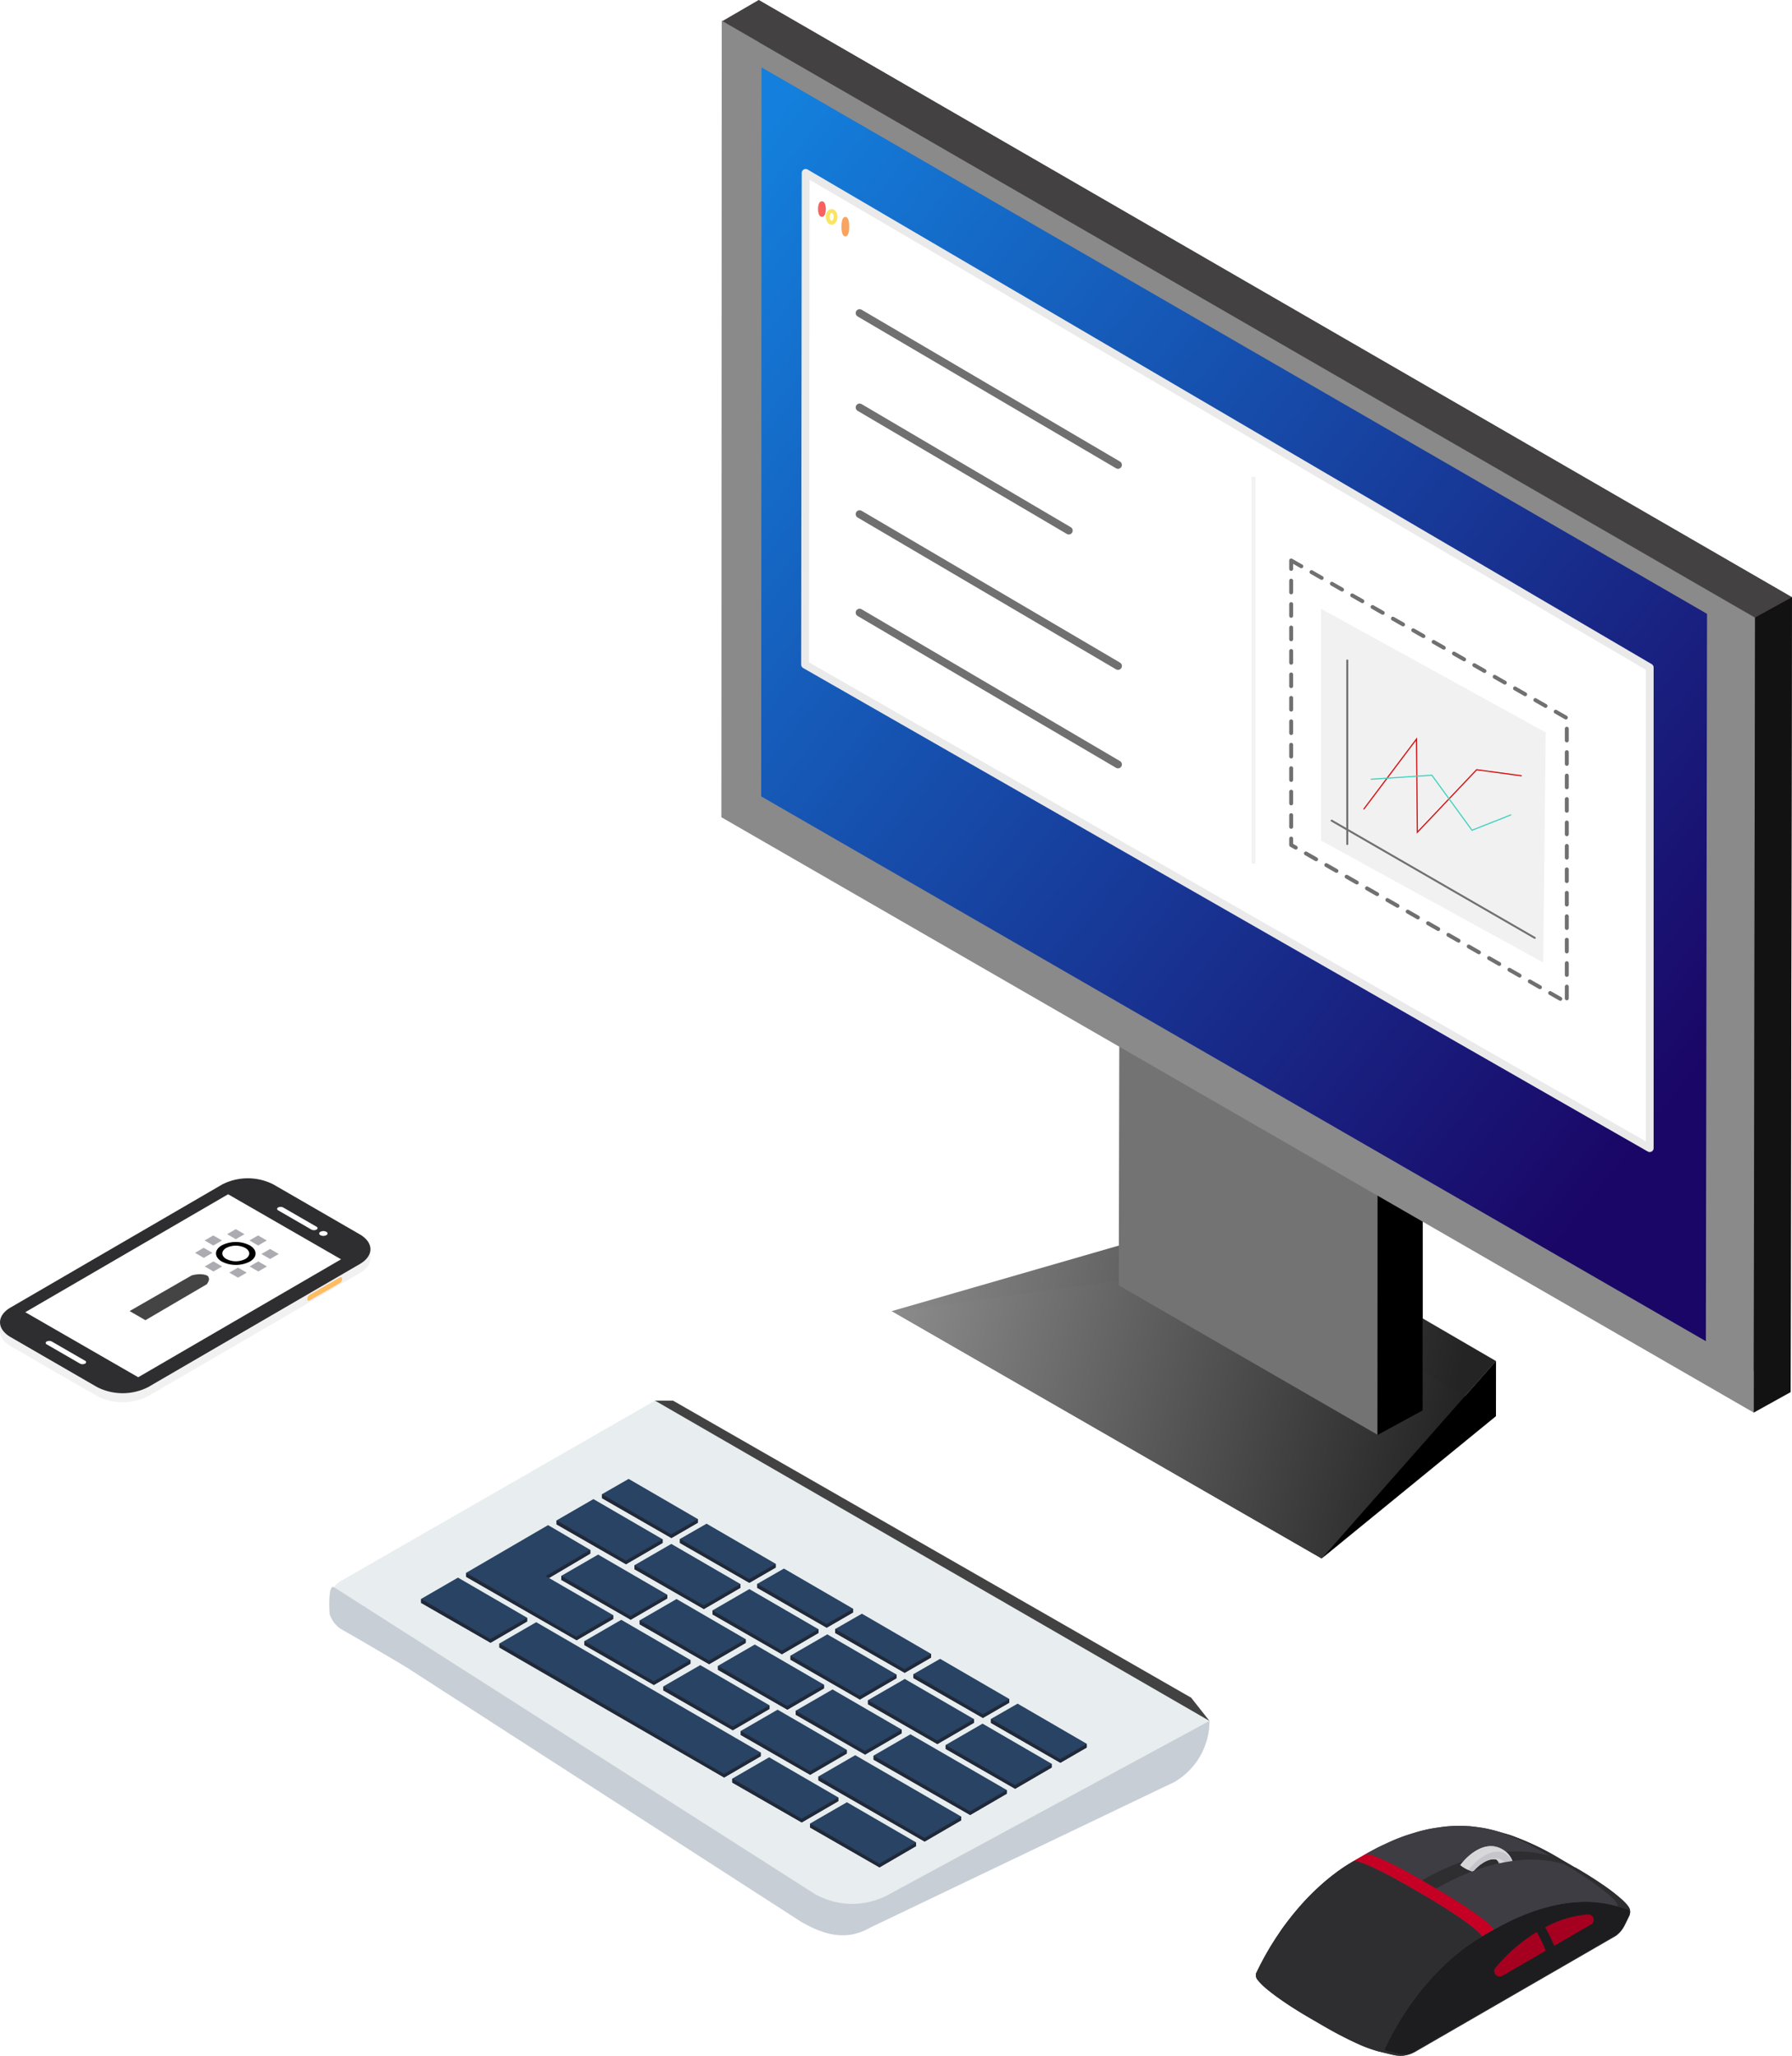 <svg xmlns="http://www.w3.org/2000/svg" xmlns:xlink="http://www.w3.org/1999/xlink" width="458.771" height="526.053" viewBox="0 0 458.771 526.053"><defs><linearGradient id="a" x1="0.939" y1="0.5" x2="-0.806" y2="0.29" gradientUnits="objectBoundingBox"><stop offset="0" stop-color="#242424"/><stop offset="0.117" stop-color="#3a3a3a"/><stop offset="1" stop-color="#dfdfdf"/></linearGradient><linearGradient id="c" x1="0.034" y1="0.016" x2="0.864" y2="0.91" gradientUnits="objectBoundingBox"><stop offset="0" stop-color="#147fdc"/><stop offset="1" stop-color="#1a0666"/></linearGradient><filter id="d" x="209.704" y="69.75" width="86.891" height="59.589" filterUnits="userSpaceOnUse"><feOffset dy="4" input="SourceAlpha"/><feGaussianBlur stdDeviation="3" result="e"/><feFlood flood-opacity="0.49"/><feComposite operator="in" in2="e"/><feComposite in="SourceGraphic"/></filter><filter id="f" x="209.703" y="93.901" width="74.29" height="52.239" filterUnits="userSpaceOnUse"><feOffset dy="4" input="SourceAlpha"/><feGaussianBlur stdDeviation="3" result="g"/><feFlood flood-opacity="0.49"/><feComposite operator="in" in2="g"/><feComposite in="SourceGraphic"/></filter><filter id="h" x="209.704" y="121.203" width="86.891" height="59.589" filterUnits="userSpaceOnUse"><feOffset dy="4" input="SourceAlpha"/><feGaussianBlur stdDeviation="3" result="i"/><feFlood flood-opacity="0.49"/><feComposite operator="in" in2="i"/><feComposite in="SourceGraphic"/></filter><filter id="j" x="209.704" y="146.404" width="86.891" height="59.589" filterUnits="userSpaceOnUse"><feOffset dy="4" input="SourceAlpha"/><feGaussianBlur stdDeviation="3" result="k"/><feFlood flood-opacity="0.49"/><feComposite operator="in" in2="k"/><feComposite in="SourceGraphic"/></filter><filter id="l" x="311.418" y="112.996" width="19" height="117" filterUnits="userSpaceOnUse"><feOffset dx="4" dy="2" input="SourceAlpha"/><feGaussianBlur stdDeviation="3" result="m"/><feFlood flood-opacity="0.349"/><feComposite operator="in" in2="m"/><feComposite in="SourceGraphic"/></filter></defs><g transform="translate(-1183.582 -285.504)"><g transform="translate(102 15)"><g transform="translate(1309.854 516.815)"><path d="M3488.309-2627.242l88.743-25.615,65.967,38.381-44.621,50.535Z" transform="translate(-3488.309 2716.452)" fill="url(#a)"/><path d="M3488.645-2640.823l88.39-12.034L3643-2614.475l-44.677,36.829Z" transform="translate(-3488.292 2730.103)" fill="url(#a)"/><g transform="translate(58.147)"><path d="M3362.846-2628.413l66.1,38.1-.019,76.434-66.247-38.23Z" transform="translate(-3351.134 2628.421)" fill="#444"/><path d="M3362.846-2628.413l66.1,38.1-.019,76.434-66.247-38.23Z" transform="translate(-3362.684 2634.721)" fill="#737373"/><path d="M3351.835-2622.115l11.583-6.305,66.007,38.2-11.5,6.2Z" transform="translate(-3351.677 2628.421)"/><path d="M3414.793-2585.83l11.519-6.312.016,76.51-11.563,6.287Z" transform="translate(-3348.527 2630.237)"/></g><path d="M3637.786-2616.338l-.016,14.137-44.588,36.4Z" transform="translate(-3483.06 2718.28)"/></g><g transform="translate(1266.267 270.504)"><path d="M3530.889-2967.979l264.531,152.815-.324,203.4-264.3-152.353Z" transform="translate(-3521.349 2967.992)" fill="#646464"/><path d="M3530.889-2967.979l264.531,152.815-.324,203.4-264.3-152.353Z" transform="translate(-3530.799 2973.242)" fill="#8a8a8a"/><path d="M3518.338-2984.991l-9.313,5.406L3773.4-2826.991l9.458-5.175Z" transform="translate(-3508.788 2984.991)" fill="#434141"/><path d="M3782.823-2822.275l9.467-5.194-.358,203.438-9.46,5.247Z" transform="translate(-3518.204 2980.274)" fill="#131212"/><path d="M3530.881-2967.979l242.063,139.837-.3,186.125L3530.8-2781.43Z" transform="translate(-3520.612 2985.219)" fill="url(#c)"/></g><path d="M3551.345-2930.858l216.091,126.569V-2681.3L3551.2-2805.029Z" transform="translate(-2263.511 3245.604)" fill="#fff" stroke="#ebeaea" stroke-linecap="round" stroke-linejoin="round" stroke-width="2"/><g transform="matrix(1, 0, 0, 1, 1081.58, 270.5)" filter="url(#d)"><line x2="66.153" y2="38.852" transform="translate(220.07 76.12)" fill="none" stroke="#707070" stroke-linecap="round" stroke-width="2"/></g><g transform="matrix(1, 0, 0, 1, 1081.58, 270.5)" filter="url(#f)"><line x2="53.553" y2="31.502" transform="translate(220.07 100.27)" fill="none" stroke="#707070" stroke-linecap="round" stroke-width="2"/></g><g transform="matrix(1, 0, 0, 1, 1081.58, 270.5)" filter="url(#h)"><line x2="66.153" y2="38.852" transform="translate(220.07 127.57)" fill="none" stroke="#707070" stroke-linecap="round" stroke-width="2"/></g><g transform="matrix(1, 0, 0, 1, 1081.58, 270.5)" filter="url(#j)"><line x2="66.153" y2="38.852" transform="translate(220.07 152.77)" fill="none" stroke="#707070" stroke-linecap="round" stroke-width="2"/></g><g transform="translate(1291 322)" fill="none" stroke="#f96161" stroke-width="1"><ellipse cx="1" cy="2" rx="1" ry="2" stroke="none"/><ellipse cx="1" cy="2" rx="0.5" ry="1.5" fill="none"/></g><g transform="translate(1293 324)" fill="none" stroke="#f9e561" stroke-width="1"><ellipse cx="1.5" cy="2" rx="1.5" ry="2" stroke="none"/><ellipse cx="1.5" cy="2" rx="1" ry="1.5" fill="none"/></g><g transform="translate(1297 326)" fill="none" stroke="#f9a361" stroke-width="1"><ellipse cx="1" cy="2.5" rx="1" ry="2.5" stroke="none"/><ellipse cx="1" cy="2.5" rx="0.5" ry="2" fill="none"/></g><g transform="matrix(1, 0, 0, 1, 1081.58, 270.5)" filter="url(#l)"><line y2="99" transform="translate(316.92 120)" fill="none" stroke="#707070" stroke-width="1" opacity="0.09"/></g><path d="M3677.785-2829.723v59.321l56.867,31.2.663-58.855Z" transform="translate(-2258 3256)" fill="#f1f1f1"/><line y2="47" transform="translate(1426.5 439.5)" fill="none" stroke="#707070" stroke-linecap="round" stroke-width="0.5"/><line x2="52" y2="30" transform="translate(1422.5 480.5)" fill="none" stroke="#707070" stroke-linecap="round" stroke-width="0.5"/><path d="M0,20.756,8.367,0l6.385,22.974L25.269,3.588,36.7,2.118" transform="matrix(0.966, 0.259, -0.259, 0.966, 1436.14, 457.463)" fill="none" stroke="#d30f0f" stroke-linecap="round" stroke-width="0.3"/><path d="M0,5.013,14.722,0,28.292,10.944l8.563-6.352" transform="matrix(0.966, 0.259, -0.259, 0.966, 1433.933, 465.064)" fill="none" stroke="#41d2be" stroke-linecap="round" stroke-width="0.3"/><path d="M3670.135-2839.073l70.566,40.324v72.807l-70.566-40.324Z" transform="translate(-2258 3253)" fill="none" stroke="#707070" stroke-linecap="round" stroke-linejoin="round" stroke-width="1" stroke-dasharray="3 3"/></g><g transform="translate(1183.582 485.702)"><path d="M94.83,119.6c.058-1.42-.85-2.853-2.727-3.937L69.987,102.9a14.427,14.427,0,0,0-13.093,0l-54.2,31.5C.9,135.436.005,136.8.007,138.171c0,0,0-.009,0-.013L0,140.468c0,1.381.907,2.764,2.732,3.818l22.116,12.769a14.429,14.429,0,0,0,13.093,0l54.2-31.5c1.79-1.04,2.687-2.4,2.69-3.766l.007-2.31C94.835,119.522,94.832,119.561,94.83,119.6Z" transform="translate(0 -0.001)" fill="#fff"/><g transform="translate(0 101.324)"><path d="M500.136,199.351l-.007,2.31c0,1.364-.9,2.725-2.69,3.766l.007-2.31C499.236,202.076,500.132,200.715,500.136,199.351Z" transform="translate(-405.301 -181.194)" fill="#f1f1f1"/><g transform="translate(0 21.923)"><path d="M0,302.49l.007-2.31c0,1.381.907,2.764,2.732,3.818l-.007,2.31C.907,305.254,0,303.871,0,302.49Z" transform="translate(0 -285.27)" fill="#f1f1f1"/><path d="M259.043,219.683l-.007,2.31-54.2,31.5.006-2.31Z" transform="translate(-166.898 -219.683)" fill="#f1f1f1"/></g><path d="M36.875,333.559l-.007,2.31L14.752,323.1l.007-2.31Z" transform="translate(-12.02 -280.139)" fill="#f1f1f1"/><path d="M147.253,389.723l-.007,2.31a14.429,14.429,0,0,1-13.093,0l.007-2.31A14.429,14.429,0,0,0,147.253,389.723Z" transform="translate(-109.305 -336.304)" fill="#f1f1f1"/><path d="M92.132,115.664c3.626,2.094,3.645,5.49.041,7.584l-54.2,31.5a14.429,14.429,0,0,1-13.093,0L2.768,141.975c-3.627-2.094-3.645-5.49-.041-7.584l54.2-31.5a14.427,14.427,0,0,1,13.093,0Z" transform="translate(-0.029 -101.324)" fill="#2e2e30"/></g><path d="M115.776,140.017,86.862,123.373,34.934,153.551l28.914,16.644Z" transform="translate(-28.463 -17.965)" fill="#fff"/><g transform="translate(49.928 114.334)"><path d="M155.4,274.645c-1.35-.78-1.358-2.043-.016-2.823a5.371,5.371,0,0,1,4.874,0c1.35.78,1.357,2.043.016,2.823a5.371,5.371,0,0,1-4.874,0m6-3.486a7.892,7.892,0,0,0-7.163,0c-1.972,1.146-1.962,3,.023,4.149a7.893,7.893,0,0,0,7.163,0c1.972-1.146,1.961-3-.023-4.149" transform="translate(-147.393 -267.01)"/><path d="M203.418,262.53l-2.232-1.288-2.217,1.288,2.232,1.288,2.217-1.288" transform="translate(-185.043 -259.631)" fill="#acabb1"/><path d="M219.964,281.183l-2.232-1.288-2.217,1.288,2.232,1.288,2.217-1.288" transform="translate(-198.524 -274.829)" fill="#acabb1"/><path d="M172.588,253.83l-2.232-1.288-2.217,1.288,2.232,1.288,2.217-1.288" transform="translate(-159.923 -252.542)" fill="#acabb1"/><path d="M175.61,306.958l-2.232-1.288-2.217,1.289,2.231,1.288,2.217-1.289" transform="translate(-162.386 -295.829)" fill="#acabb1"/><path d="M128.233,279.606,126,278.318l-2.217,1.288,2.232,1.288,2.217-1.288" transform="translate(-123.784 -273.544)" fill="#acabb1"/><path d="M141.675,298.411l-2.232-1.288-2.217,1.288,2.232,1.288,2.217-1.288" transform="translate(-134.736 -288.865)" fill="#acabb1"/><path d="M203.62,298.41l-2.232-1.288-2.217,1.289L201.4,299.7l2.217-1.289" transform="translate(-185.207 -288.865)" fill="#acabb1"/><path d="M141.473,262.53l-2.232-1.288-2.217,1.288,2.232,1.288,2.217-1.288" transform="translate(-134.572 -259.631)" fill="#acabb1"/></g><g transform="translate(11.703 108.632)"><path d="M393.1,145.852l-8.522-4.92a1.413,1.413,0,0,0-1.282,0,.393.393,0,0,0,0,.743l8.522,4.92a1.413,1.413,0,0,0,1.283,0,.393.393,0,0,0,0-.743" transform="translate(-323.785 -140.778)" fill="#fff"/><path d="M73.248,331.01l-8.522-4.92a1.413,1.413,0,0,0-1.283,0,.393.393,0,0,0,0,.743l8.522,4.92a1.413,1.413,0,0,0,1.283,0,.393.393,0,0,0,0-.743" transform="translate(-63.18 -291.64)" fill="#fff"/></g><path d="M433.037,238.075l-7.676,4.412a1.364,1.364,0,0,0-.619,1.072c0,.394.28.552.623.354l7.676-4.412a1.363,1.363,0,0,0,.619-1.071c0-.394-.28-.553-.623-.355" transform="translate(-346.069 -111.351)" fill="#ffbc61"/><path d="M443.014,174.4a1.655,1.655,0,0,0-1.5,0,.46.46,0,0,0,0,.87,1.655,1.655,0,0,0,1.5,0,.46.46,0,0,0,0-.87" transform="translate(-359.481 -59.39)" fill="#fff"/><path d="M-37.505,50.529l15.9-9.13a8.921,8.921,0,0,1,2.139-.307c2.313.125,2.163.7,2.3,1.275a2.7,2.7,0,0,1-.586,1.3l-15.7,9.195Z" transform="translate(70.684 84.771)" fill="#444"/></g><g transform="translate(1505.076 653.865)"><g transform="translate(-0.001 98.86)"><path d="M.4,138.205a16.034,16.034,0,0,0,2.4,2.4c.4.332,1.152.951,2.314,1.806,1.092.8,2.055,1.454,2.828,1.977.9.607,3.1,2.031,5.659,3.518l3.661,2.128a1.057,1.057,0,0,1-.136-.094,1.092,1.092,0,0,0,.136.094c1.037.595,2.458,1.409,3.815,2.121,1.119.588,2.388,1.254,4.36,2.169a36.294,36.294,0,0,0,5.781,2.2l-.014,0,3.591.873.052.012-.048-.01c.068.016.129.028.193.043s.144.033.21.046l.05.008h0c.045.009.087.015.13.022-.043-.007-.084-.013-.129-.022.177.036.355.072.507.1.172.03.4.061.577.075a7.243,7.243,0,0,0,1.627-.019,8.008,8.008,0,0,0,2.994-1.06l5.089-2.938,5.089-2.938,5.089-2.938,5.089-2.938,5.089-2.938,5.089-2.938,5.089-2.938,5.089-2.938,5.089-2.938,5.089-2.938h0a5.484,5.484,0,0,0,.772-.546,6.646,6.646,0,0,0,.7-.689,7.622,7.622,0,0,0,.733-.982c.031-.055.076-.124.109-.178.055-.089.1-.176.2-.365.03-.056.067-.131.1-.187,0,0-.008.005-.019,0,.011,0,.017,0,.019,0l1.13-2.3h0a2.52,2.52,0,0,0,.254-1.028,2.141,2.141,0,0,0-.229-1.052,5.081,5.081,0,0,0-.632-.9c-.245-.275-.586-.628-.848-.887-.183-.181-.44-.408-.631-.58a47.686,47.686,0,0,0-4.833-3.687c-2.787-1.911-5-3.216-6.621-4.169a1.379,1.379,0,0,0-.308-.132l-3.661-2.127h0a69.355,69.355,0,0,0-13.056-6.207l-.14-.041a1.136,1.136,0,0,0-.14-.041,2.288,2.288,0,0,1-.28-.082l-.14-.041-.28-.082-.14-.041-.28-.082-.28-.082-.14-.041-.28-.082-.28-.082-.14-.041-.273-.08h0l-.005,0h0c-.433-.119-1.005-.291-1.441-.4-.752-.18-1.756-.424-2.519-.55-.9-.149-2.11-.314-3.018-.411-.589-.063-1.38-.094-1.972-.122-.938-.044-2.71,0-3.325.048-.505.041-1.182.077-1.685.141-.975.123-2.27.316-3.239.48-.51.086-1.183.238-1.687.355s-1.181.277-1.68.422c-1.008.293-2.344.709-3.341,1.038-.517.171-1.195.431-1.7.628s-1.2.47-1.706.7c-1.031.459-2.4,1.093-3.413,1.585-.014.007-1.5.737-3.448,1.861h0l-3.087,1.782h0c-.441.266-1.034.613-1.469.888s-1.035.658-1.463.963-1.021.7-1.443,1.028-1.007.761-1.43,1.1-.992.805-1.409,1.159a63.078,63.078,0,0,0-6.714,6.68c-.357.413-1.306,1.508-2.491,3.04-.733.946-1.7,2.216-2.356,3.22-.329.507-.792,1.166-1.122,1.673s-.758,1.2-1.082,1.711-.737,1.218-1.041,1.747c-.843,1.468-1.121,2-1.947,3.593-.284.546-.636,1.287-.9,1.841a1.079,1.079,0,0,0-.056.155A1.889,1.889,0,0,0,.4,138.205Z" transform="translate(0.001 -98.864)" fill="#3e3d43"/><path d="M184.046,100.358c-.433-.119-1.007-.292-1.445-.4-.752-.18-1.756-.424-2.519-.55-.9-.149-2.11-.314-3.018-.411-.589-.063-1.38-.094-1.972-.122-.938-.044-2.71,0-3.325.048-.505.041-1.181.077-1.685.141-.975.123-2.27.316-3.239.48-.51.086-1.183.238-1.687.355s-1.181.277-1.68.423c-1.008.293-2.344.709-3.341,1.038-.517.171-1.195.431-1.7.628s-1.2.47-1.706.7c-1.031.459-2.4,1.093-3.413,1.585-.014.007-1.5.737-3.448,1.861.868-.5,7.044,2.309,14.535,6.662,11.791-6.808,23.275-9,32.693-6.23A69.367,69.367,0,0,0,184.046,100.358Z" transform="translate(-121.812 -98.86)" fill="#3e3d43"/></g><path d="M136.465,137.447c.868-.5,7.044,2.309,14.535,6.662l3.661,2.127c8.088,4.7,14.648,9.421,14.652,10.544l-3.087,1.782c0-1.122-6.564-5.844-14.652-10.544l-3.661-2.128c-7.492-4.354-13.668-7.163-14.535-6.662Z" transform="translate(-108.412 -31.316)" fill="#c60024"/><path d="M201.209,211.7c-9.726,5.615-18.874,16.156-24.7,28.46-.157.33-.11.653.1.7l3.591.873a5.883,5.883,0,0,0,4.248-.887l50.892-29.383a6.59,6.59,0,0,0,2.444-2.773l1.13-2.3c.381-.77.289-1.534-.2-1.676l-2.8-.821c-9.11-2.676-20.218-.559-31.623,6.026Z" transform="translate(-143.394 -84.454)" fill="#1d1d1f"/><path d="M.4,144.7a16.033,16.033,0,0,0,2.4,2.4c.4.332,1.152.951,2.314,1.806,1.092.8,2.055,1.454,2.828,1.977.9.607,3.1,2.031,5.659,3.518l3.661,2.128a1.058,1.058,0,0,1-.136-.094,1.092,1.092,0,0,0,.136.094c1.037.595,2.458,1.409,3.815,2.121,1.119.588,2.388,1.254,4.36,2.169a36.294,36.294,0,0,0,5.781,2.2l-.014,0,3.591.873.052.012-.048-.01c.068.016.129.028.193.043s.144.033.21.046l.05.008h0c.045.009.087.015.13.022-.043-.007-.084-.013-.129-.022.177.036.355.071.507.1.172.03.4.061.577.075a7.242,7.242,0,0,0,1.627-.019,8.008,8.008,0,0,0,2.994-1.06l5.089-2.938,5.089-2.938,5.089-2.938,5.089-2.938,5.089-2.938,5.089-2.938,5.089-2.938,5.089-2.938,5.089-2.938,5.089-2.938h0a5.485,5.485,0,0,0,.772-.546,6.645,6.645,0,0,0,.7-.689,7.621,7.621,0,0,0,.733-.982c.031-.055.076-.124.109-.178.055-.089.1-.176.2-.365.03-.056.067-.131.1-.187,0,0-.008.005-.019,0,.011,0,.017,0,.019,0l1.13-2.3h0a2.52,2.52,0,0,0,.254-1.028,2.141,2.141,0,0,0-.229-1.052,5.08,5.08,0,0,0-.632-.9c-.245-.275-.586-.628-.848-.887-.183-.181-.44-.408-.631-.58a47.684,47.684,0,0,0-4.833-3.687c-2.787-1.911-5-3.216-6.621-4.169a1.379,1.379,0,0,0-.308-.132l-3.661-2.127h0a69.355,69.355,0,0,0-13.056-6.207l-.14-.041a1.137,1.137,0,0,0-.14-.041,2.288,2.288,0,0,1-.28-.082l-.14-.041-.28-.082-.14-.041-.28-.082-.28-.082-.14-.041-.28-.082-.28-.082-.14-.041-.28-.082a69.328,69.328,0,0,1,13.055,6.207c-9.418-2.767-20.9-.578-32.693,6.23l3.661,2.128c11.791-6.808,23.275-9,32.693-6.23h0c8.088,4.7,14.169,9.513,13.581,10.748l2.8.821c.49.141.582.905.2,1.676l-1.13,2.3h0a6.589,6.589,0,0,1-2.444,2.773L41.059,162.892a5.883,5.883,0,0,1-4.248.887.376.376,0,0,1-.088.12.372.372,0,0,0,.088-.12l-3.591-.873c-.212-.049-.26-.371-.1-.7,5.825-12.3,14.972-22.845,24.7-28.46,0-1.122-6.564-5.844-14.652-10.544L39.5,121.074c-7.492-4.354-13.668-7.163-14.535-6.662-.441.266-1.034.613-1.469.888s-1.035.658-1.463.963-1.021.7-1.443,1.028-1.007.761-1.43,1.1-.992.805-1.409,1.159a63.079,63.079,0,0,0-6.714,6.68c-.357.413-1.306,1.508-2.491,3.04-.733.946-1.7,2.216-2.356,3.22-.329.507-.792,1.166-1.122,1.673s-.758,1.2-1.082,1.711-.737,1.218-1.041,1.747c-.843,1.468-1.121,2-1.947,3.593-.284.546-.636,1.287-.9,1.841a1.078,1.078,0,0,0-.056.155A1.883,1.883,0,0,0,.4,144.7Z" transform="translate(-0.002 -6.497)" fill="#2e2e30"/><g transform="translate(52.366 104.052)"><path d="M279.743,131.444q.29.237.626.461.111.074.226.146c.081.051.161.1.246.151a10.6,10.6,0,0,0,1.031.522h0q.509.225,1.052.409h0q.19-.228.389-.446h0q-.2.218-.389.446l.06.019c.134-.159.291-.339.472-.531.13-.138.306-.317.443-.448s.328-.3.469-.427c.056-.051.122-.107.189-.162s.129-.105.192-.154c.044-.034.086-.065.126-.094.273-.2.646-.443.931-.62.121-.065.261-.141.4-.214s.286-.142.414-.193.273-.11.393-.148l.139-.043A4.545,4.545,0,0,1,287.6,130l.124-.021c.131-.021.277-.039.395-.047.036,0,.077,0,.119,0h.119l.081,0,.036,0,.045,0s.043,0,.1.012l.1.017c.038.007.078.016.117.027s.062.018.088.027l.028.01.026.01h0a1.253,1.253,0,0,1,.126.116,2.059,2.059,0,0,1,.239.309,2.979,2.979,0,0,1,.231.437c.016.038.034.08.05.124.034.087.067.182.1.271.014.045.027.088.038.128.016.057.031.118.047.183a5.751,5.751,0,0,1,.107.584c.016.127.033.3.04.426.009.152.018.355.014.507s-.007.276-.013.4c0,.086-.009.171-.016.263,0,.008,0,.017,0,.025.212-.024.423-.052.633-.084l.23-.036c.45-.074.893-.167,1.326-.278h0c.452-.116.892-.251,1.317-.407h0l.1-.034c0-.126-.011-.286-.024-.461,0-.062-.009-.112-.013-.157s-.008-.086-.014-.132-.012-.1-.021-.161-.019-.142-.033-.243c-.008-.053-.018-.115-.029-.176s-.024-.123-.034-.175c-.019-.092-.048-.213-.069-.3-.006-.026-.013-.054-.021-.083-.023-.087-.051-.183-.074-.259s-.043-.139-.067-.209l-.024-.069c-.018-.051-.041-.11-.064-.169l-.034-.087L293,130.21c-.022-.055-.049-.119-.078-.182s-.059-.126-.086-.179c-.071-.138-.167-.32-.25-.451-.066-.1-.158-.242-.229-.344-.041-.059-.1-.135-.144-.191-.074-.095-.161-.2-.233-.276l-.066-.071c-.049-.052-.095-.1-.136-.14-.082-.082-.146-.142-.188-.179l-.045-.04-.082-.071-.083-.07-.058-.047c-.059-.047-.123-.1-.177-.137s-.116-.082-.179-.124l-.182-.121c-.055-.036-.132-.079-.189-.113h0l-.234-.136-.155-.084-.156-.082-.094-.045-.095-.044c-.178-.082-.371-.153-.458-.183-.061-.021-.133-.044-.206-.066l-.207-.061c-.065-.019-.153-.037-.219-.053l-.106-.023c-.075-.015-.156-.029-.231-.041l-.108-.015c-.121-.016-.283-.035-.4-.04l-.131-.005-.139,0h-.086c-.078,0-.182,0-.26.006l-.169.011-.169.014-.138.016-.138.019-.117.018c-.129.022-.292.053-.5.1a7.961,7.961,0,0,0-1.258.433c-.256.112-.492.231-.692.338-.133.071-.249.137-.343.192-.141.082-.232.14-.254.155l-.215.138-.078.051-.086.057-.067.046-.105.074-.082.058c-.342.245-.612.469-.615.47-.317.264-.435.363-.6.513l-.146.135c-.051.047-.1.1-.145.137l-.223.22c-.112.111-.165.165-.229.231l-.112.119C280.454,130.558,280.091,130.991,279.743,131.444Zm3.627,1.181c.111-.121.224-.239.339-.354h0q-.172.173-.339.354Z" transform="translate(-279.743 -126.593)" fill="#c6c5cb"/><path d="M325.754,144.425h0l.08,0h0Z" transform="translate(-317.141 -141.087)" fill="#c6c5cb"/><path d="M328.864,144.921l-.028-.01Z" transform="translate(-319.646 -141.482)" fill="#c6c5cb"/><path d="M329.138,145.026a1.253,1.253,0,0,1,.126.116A1.273,1.273,0,0,0,329.138,145.026Z" transform="translate(-319.891 -141.575)" fill="#c6c5cb"/><path d="M329.376,127.63l-.207-.061Z" transform="translate(-319.917 -127.386)" fill="#c6c5cb"/><path d="M299.7,144.057c3.243-1.872,5.918-.581,6.251,2.861h0c-.258-2.653-1.907-4.026-4.135-3.658h-.005c-.1.017-.2.038-.309.062l-.07.017c-.083.021-.167.043-.252.069l-.1.031c-.077.025-.154.051-.231.079l-.112.042c-.075.029-.151.06-.227.093l-.117.05c-.079.036-.159.074-.24.114l-.106.052c-.115.059-.231.122-.348.189q-.325.188-.641.407t-.622.468a12.529,12.529,0,0,0-1.7,1.693h0A11.34,11.34,0,0,1,299.7,144.057Z" transform="translate(-293.553 -140.089)" fill="#c6c5cb"/><path d="M322.28,126.608c-.08,0-.18-.007-.271-.009.09,0,.191.006.271.009.122.005.283.024.4.04l.108.015-.108-.015C322.564,126.632,322.4,126.614,322.28,126.608Z" transform="translate(-314.098 -126.598)" fill="#c6c5cb"/><path d="M328.217,127.339c-.065-.019-.153-.037-.219-.053C328.064,127.3,328.152,127.321,328.217,127.339Z" transform="translate(-318.965 -127.156)" fill="#c6c5cb"/></g><g transform="translate(61.61 107.501)"><path d="M329.125,145.018h0Z" transform="translate(-329.125 -145.018)" fill="#acabb1"/><path d="M330.094,148.772c.007-.091.012-.177.016-.263.006-.129.009-.257.013-.4s-.006-.355-.014-.507c-.007-.128-.025-.3-.04-.426a5.746,5.746,0,0,0-.107-.584c-.015-.064-.031-.126-.047-.183-.011-.04-.024-.083-.038-.128-.028-.089-.062-.184-.1-.271-.017-.044-.034-.086-.05-.124a2.979,2.979,0,0,0-.231-.437,2.068,2.068,0,0,0-.239-.309,1.253,1.253,0,0,0-.126-.116h0l.027.01a4.184,4.184,0,0,1,1.565,3.659c0,.008,0,.016,0,.025-.21.031-.421.06-.633.084C330.092,148.789,330.093,148.78,330.094,148.772Z" transform="translate(-329.132 -145.019)" fill="#acabb1"/><path d="M330.842,148.735a4.183,4.183,0,0,0-1.565-3.659c.041.018.07.034.095.047a4.022,4.022,0,0,1,1.7,3.6l-.23.036C330.842,148.751,330.842,148.743,330.842,148.735Z" transform="translate(-329.249 -145.065)" fill="#acabb1"/></g><g transform="translate(52.366 104.052)"><path d="M328.986,144.965l.024.009h0Z" transform="translate(-319.768 -141.526)" fill="#d8d8da"/><path d="M328.455,144.794c-.026-.009-.054-.018-.088-.027Z" transform="translate(-319.265 -141.365)" fill="#d8d8da"/><path d="M319.781,144.81c-.134.025-.3.07-.445.114C319.483,144.88,319.647,144.835,319.781,144.81Z" transform="translate(-311.924 -141.4)" fill="#d8d8da"/><path d="M327.857,144.652c-.039-.011-.08-.019-.117-.027C327.778,144.632,327.818,144.641,327.857,144.652Z" transform="translate(-318.755 -141.25)" fill="#d8d8da"/><path d="M327.286,144.552c-.038-.007-.074-.013-.1-.017Z" transform="translate(-318.302 -141.177)" fill="#d8d8da"/><path d="M320.715,143.967c-.083.021-.167.043-.252.069C320.548,144.01,320.632,143.988,320.715,143.967Z" transform="translate(-312.841 -140.715)" fill="#d8d8da"/><path d="M322.49,143.541c-.1.017-.2.038-.309.062C322.285,143.579,322.388,143.558,322.49,143.541Z" transform="translate(-314.237 -140.369)" fill="#d8d8da"/><path d="M325.837,144.429l-.08,0Z" transform="translate(-317.144 -141.087)" fill="#d8d8da"/><path d="M324.97,143.614l-.234-.136a.941.941,0,0,1,.109.076l-.024-.009-.028-.01c-.026-.009-.054-.018-.088-.027s-.08-.019-.117-.027-.074-.013-.1-.017c-.062-.008-.1-.012-.1-.012l-.045,0,.036,0,.135-.233a4.318,4.318,0,0,0-.642.058c2.228-.368,3.878,1,4.135,3.658-.433.111-.876.2-1.326.278A4.022,4.022,0,0,0,324.97,143.614Z" transform="translate(-315.603 -140.107)" fill="#d8d8da"/><path d="M329.119,145.012h0Z" transform="translate(-319.874 -141.563)" fill="#d8d8da"/><path d="M328.646,144.681h0a.939.939,0,0,0-.109-.076c.048.028.093.058.139.089Z" transform="translate(-319.401 -141.232)" fill="#d8d8da"/><path d="M328.535,144.6l.234.136a1.015,1.015,0,0,0-.095-.047C328.628,144.661,328.582,144.631,328.535,144.6Z" transform="translate(-319.401 -141.232)" fill="#d8d8da"/><path d="M326.186,144.444l.036,0-.036,0Z" transform="translate(-317.491 -141.103)" fill="#d8d8da"/><path d="M321.879,143.874l-.07.017Z" transform="translate(-313.935 -140.639)" fill="#d8d8da"/><path d="M322.771,144.448c-.118.008-.264.026-.395.047C322.507,144.474,322.653,144.456,322.771,144.448Z" transform="translate(-314.395 -141.106)" fill="#d8d8da"/><path d="M323.838,143.536h0Z" transform="translate(-315.58 -140.365)" fill="#d8d8da"/><path d="M325.12,144.423h0Z" transform="translate(-316.626 -141.086)" fill="#d8d8da"/><path d="M326.186,144.444h0Z" transform="translate(-317.492 -141.103)" fill="#d8d8da"/><path d="M314.832,143.457l-.036,0-.036,0h0l-.08,0h-.119c-.042,0-.083,0-.119,0-.118.008-.264.026-.395.047l-.124.021c-.134.025-.3.07-.445.114l-.139.043c-.12.038-.276.1-.393.148s-.271.12-.414.193-.283.15-.4.214a.163.163,0,0,0,.081-.152q.175-.1.348-.189l.106-.052c.08-.04.16-.078.24-.114l.117-.05c.076-.032.152-.064.227-.093l.113-.042c.078-.028.155-.055.231-.079l.1-.031c.085-.025.169-.048.252-.069l.07-.017c.1-.024.207-.045.309-.062h.005a4.294,4.294,0,0,1,.642-.058Z" transform="translate(-306.066 -140.111)" fill="#d8d8da"/><path d="M298.687,148.58c-.04.029-.082.06-.126.094-.064.049-.129.1-.192.154s-.133.112-.189.162c-.141.128-.332.3-.469.427s-.313.31-.443.448c-.182.193-.339.373-.472.531l-.06-.019a12.54,12.54,0,0,1,1.7-1.693q.306-.248.622-.468c.211-.146.424-.282.641-.407a.163.163,0,0,1-.081.152C299.333,148.137,298.96,148.385,298.687,148.58Z" transform="translate(-293.555 -143.838)" fill="#d8d8da"/><path d="M326.424,126.986c-.075-.015-.156-.029-.231-.041C326.268,126.956,326.349,126.97,326.424,126.986Z" transform="translate(-317.498 -126.879)" fill="#d8d8da"/><path d="M280.948,130.034c.064-.067.116-.12.229-.231l.223-.22c.043-.042.093-.09.145-.137l.146-.135c.16-.15.279-.249.6-.513,0,0,.273-.225.615-.47l.082-.058.105-.074.067-.046.086-.057.078-.051.215-.138c.022-.014.113-.072.254-.155.094-.055.21-.121.343-.192.2-.107.436-.226.691-.338a7.936,7.936,0,0,1,1.258-.433c.208-.052.372-.083.5-.1l.117-.018.138-.019.138-.016.169-.014.169-.011c.078,0,.182-.007.26-.006h.086c.09,0,.19.006.27.009.122.005.283.024.4.04l.108.015c.075.012.157.026.231.041l.106.023c.066.016.154.035.219.053l.207.061c.072.022.144.045.206.066.086.03.279.1.458.183l.095.044.094.045.156.082.155.084c-1.449-.826-3.448-.7-5.652.572a15.013,15.013,0,0,0-4.344,3.993q-.335-.223-.626-.461c.348-.453.711-.886,1.092-1.292C280.882,130.1,280.916,130.067,280.948,130.034Z" transform="translate(-279.744 -126.594)" fill="#d8d8da"/><path d="M287.43,128.887c2.2-1.273,4.2-1.4,5.652-.572l.234.136c-1.449-.826-3.448-.7-5.652.572a15.016,15.016,0,0,0-4.352,4q-.116-.072-.226-.146A15.006,15.006,0,0,1,287.43,128.887Z" transform="translate(-282.46 -127.568)" fill="#d8d8da"/><path d="M294.934,130.095c-1.373-.782-3.264-.663-5.352.542a14.114,14.114,0,0,0-4.013,3.648,10.555,10.555,0,0,1-1.031-.522c-.085-.049-.165-.1-.246-.15a15.025,15.025,0,0,1,4.352-4c2.2-1.273,4.2-1.4,5.652-.572h0c.057.034.133.077.189.113l.182.121c.063.043.126.086.179.124s.118.09.177.137l.058.047.083.07.082.071.045.04c.042.038.106.1.188.179.041.041.086.088.136.14l.066.071c.072.08.159.182.233.276.044.057.1.132.144.191.071.1.163.239.229.344.083.131.179.314.25.451.027.053.057.115.086.179s.056.127.078.182l.032.081.034.087c.023.059.045.118.064.169.008.021.016.046.024.069.024.07.049.146.067.209s.051.173.074.259c.008.029.014.057.021.083.021.091.05.213.069.3.01.053.023.114.034.175s.022.123.029.176c.014.1.025.178.033.243s.015.115.021.161.01.087.014.132.008.095.013.157c.013.175.02.335.024.461l-.1.034C297.064,132.381,296.233,130.835,294.934,130.095Z" transform="translate(-283.441 -128.155)" fill="#d8d8da"/></g><g transform="translate(54.494 105.496)"><path d="M295.131,136.847a11.341,11.341,0,0,0-2.966,2.571q-.543-.183-1.052-.409a14.116,14.116,0,0,1,4.011-3.645c2.088-1.205,3.979-1.324,5.352-.542,1.3.74,2.129,2.285,2.222,4.479a13.673,13.673,0,0,1-1.317.407C301.049,136.265,298.374,134.974,295.131,136.847Z" transform="translate(-291.114 -134.323)" fill="#c6c5cb"/><path d="M295.126,135.347c2.088-1.205,3.979-1.324,5.352-.542,1.3.74,2.13,2.286,2.222,4.482h0c-.092-2.194-.924-3.739-2.222-4.479-1.373-.782-3.264-.663-5.352.542A14.115,14.115,0,0,0,291.113,139h0A14.1,14.1,0,0,1,295.126,135.347Z" transform="translate(-291.113 -134.31)" fill="#c6c5cb"/></g><path d="M293.347,157.059c.588-1.235-5.494-6.048-13.581-10.748-9.418-2.767-20.9-.578-32.693,6.23,8.088,4.7,14.648,9.422,14.652,10.544C273.129,156.5,284.237,154.383,293.347,157.059Z" transform="translate(-200.823 -37.62)" fill="#3e3d43"/><g transform="translate(61.02 121.531)"><path d="M328.1,255.16c-1.3.748-2.795-.894-1.806-2.017a42.137,42.137,0,0,1,10.6-9.2,38.591,38.591,0,0,1,2.3,4.8Z" transform="translate(-325.972 -239.457)" fill="#a50020"/><path d="M395.77,223.253a27.021,27.021,0,0,1,11.01-3.284h.047a1.382,1.382,0,0,1,.671,2.58l-9.428,5.458A41.134,41.134,0,0,0,395.77,223.253Z" transform="translate(-382.704 -219.969)" fill="#a50020"/></g></g><g transform="translate(1242.836 557.136)"><path d="M34.9,233.134l2.015,5.469,129.45,75.735,10.557.753-4.693-5.944L39.591,233.134Z" transform="translate(73.46 -146.351)" fill="#424242"/><path d="M51.907,283.667a5.078,5.078,0,0,1,2.56-4.338l80.491-46.2,141.953,81.957a18.089,18.089,0,0,1-9.045,15.666l-75.25,32.884c-6.1,3.521-20.411-3.8-26.509-7.319L62.25,295.392c-6.447-3.723-10.35-2.8-10.35-10.24v-1.488Z" transform="translate(-26.53 -146.351)" fill="#e8edef"/><path d="M52.919,339.254l122.887,78.378a19.407,19.407,0,0,0,19.546,0l81.668-44.178a18.089,18.089,0,0,1-9.045,15.666l-77.688,37.166c-6.1,3.521-11.73,2.08-17.828-1.441l-99.986-64.44c.145-.1-17.8-10.5-17.8-10.5a7.876,7.876,0,0,1-1.758-1.6,8.732,8.732,0,0,1-1.148-2.167S51.207,338.266,52.919,339.254Z" transform="translate(-26.637 -204.714)" fill="#c8ced6"/><path d="M485.6,350.96c0,.036-.007.072-.007.108v-.112Z" transform="translate(-485.598 -198.72)" fill="#d1d1d1"/><path d="M98.274,372.713l17.706,10.274v.949l-6.756,3.91-17.772-10.2v-1.022Z" transform="translate(102.986 -208.39)" fill="#284363"/><path d="M109.182,390.039l6.8-3.918v.949l-6.756,3.91-17.772-10.2v-1.022Z" transform="translate(102.986 -211.524)" fill="#212938"/><path d="M117.032,381.923,134.738,392.2v.949l-9.367,5.448L107.6,388.4v-1.022Z" transform="translate(75.258 -212.484)" fill="#284363"/><path d="M125.329,402.016l9.41-5.455v.949l-9.367,5.448-17.772-10.2V391.74Z" transform="translate(75.258 -216.847)" fill="#212938"/><path d="M152.87,361.333l17.706,10.273v.949L161.209,378l-17.772-10.2v-1.022Z" transform="translate(19.51 -203.332)" fill="#284363"/><path d="M161.167,381.425l9.41-5.455v.949l-9.368,5.447-17.772-10.2v-1.022Z" transform="translate(19.51 -207.695)" fill="#212938"/><path d="M186.17,366.163l17.706,10.274v.949l-9.367,5.448-17.772-10.2v-1.022Z" transform="translate(-32.288 -205.479)" fill="#284363"/><path d="M194.467,386.255l9.409-5.455v.949l-9.367,5.448L176.737,377v-1.022Z" transform="translate(-32.288 -209.842)" fill="#212938"/><path d="M211.49,375.489,229.2,385.763v.949l-9.367,5.448-17.772-10.2v-1.021Z" transform="translate(-71.674 -209.624)" fill="#284363"/><path d="M219.787,395.582l9.409-5.455v.949l-9.367,5.447-17.772-10.2v-1.021Z" transform="translate(-71.674 -213.988)" fill="#212938"/><path d="M247.134,354.96l17.706,10.274v.949l-9.368,5.448-17.771-10.2v-1.021Z" transform="translate(-127.12 -200.5)" fill="#284363"/><path d="M255.431,375.053l9.41-5.455v.949l-9.368,5.448L237.7,365.8v-1.021Z" transform="translate(-127.12 -204.863)" fill="#212938"/><path d="M283.522,334.1l17.706,10.274v.949l-9.367,5.447-17.772-10.2v-1.021Z" transform="translate(-183.722 -191.229)" fill="#284363"/><path d="M291.819,354.195l9.41-5.455v.949l-9.367,5.448-17.772-10.2v-1.021Z" transform="translate(-183.722 -195.592)" fill="#212938"/><path d="M221.989,345.481,239.7,355.754v.949l-9.367,5.448-17.772-10.2v-1.022Z" transform="translate(-88.006 -196.286)" fill="#284363"/><path d="M230.286,365.573l9.41-5.455v.949l-9.367,5.448-17.772-10.2V355.3Z" transform="translate(-88.006 -200.649)" fill="#212938"/><path d="M258.058,324.526,275.764,334.8v.949L266.4,341.2,248.625,331V329.98Z" transform="translate(-144.112 -186.973)" fill="#284363"/><path d="M266.355,344.619l9.41-5.455v.949L266.4,345.56l-17.772-10.2v-1.021Z" transform="translate(-144.112 -191.336)" fill="#212938"/><path d="M294.2,304.045l17.706,10.274v.949l-9.367,5.447-17.772-10.2V309.5Z" transform="translate(-200.33 -177.869)" fill="#284363"/><path d="M302.5,324.137l9.41-5.455v.949l-9.367,5.448-17.772-10.2v-1.022Z" transform="translate(-200.33 -182.232)" fill="#212938"/><path d="M188.575,340.8l17.706,10.274v.949l-9.367,5.448-17.772-10.2v-1.021Z" transform="translate(-36.029 -194.207)" fill="#284363"/><path d="M196.872,360.9l9.41-5.455v.949l-9.367,5.447-17.772-10.2V350.62Z" transform="translate(-36.029 -198.571)" fill="#212938"/><path d="M224.508,319.946l17.706,10.273v.949l-9.367,5.447-17.772-10.2V325.4Z" transform="translate(-91.924 -184.937)" fill="#284363"/><path d="M232.8,340.038l9.41-5.455v.949l-9.367,5.447-17.772-10.2v-1.022Z" transform="translate(-91.924 -189.3)" fill="#212938"/><path d="M260.468,299.136l17.706,10.274v.949l-9.368,5.448-17.771-10.2V304.59Z" transform="translate(-147.861 -175.687)" fill="#284363"/><path d="M268.765,319.229l9.41-5.455v.949l-9.368,5.448-17.771-10.2v-1.021Z" transform="translate(-147.861 -180.051)" fill="#212938"/><path d="M296.358,278.49l17.706,10.274v.949l-9.368,5.447-17.771-10.2v-1.021Z" transform="translate(-203.689 -166.511)" fill="#284363"/><path d="M304.654,298.583l9.41-5.455v.949l-9.368,5.448-17.771-10.2v-1.021Z" transform="translate(-203.689 -170.874)" fill="#212938"/><path d="M128.326,392.285l9.433-5.453,24.658,14.257v.949l-9.367,5.448-24.724-14.168V392.3Z" transform="translate(36.064 -214.666)" fill="#284363"/><path d="M162.418,405.46v.949l-9.367,5.448L128.326,397.69v-1.022l24.682,14.248Z" transform="translate(36.064 -219.038)" fill="#212938"/><path d="M149.316,401.9l9.414-5.443,27.14,15.708v.949l-9.368,5.448-27.2-15.653v-1.021Z" transform="translate(0.962 -218.944)" fill="#284363"/><path d="M185.87,416.528v.949l-9.368,5.448-27.2-15.653v-1l27.163,15.71Z" transform="translate(0.962 -223.307)" fill="#212938"/><path d="M215.116,406.245l-.019.011v-.022Z" transform="translate(-64.838 -223.29)" fill="#292929"/><path d="M179.54,418.128,197.246,428.4v.949l-9.367,5.448-17.772-10.2v-1.021Z" transform="translate(-21.975 -228.576)" fill="#284363"/><path d="M187.837,438.221l9.41-5.455v.949l-9.367,5.448-17.772-10.2v-1.021Z" transform="translate(-21.975 -232.939)" fill="#212938"/><path d="M215.389,397.425,233.1,407.7v.949l-9.367,5.447-17.772-10.2v-1.021Z" transform="translate(-77.739 -219.374)" fill="#284363"/><path d="M223.686,417.517l9.41-5.455v.949l-9.367,5.448-17.772-10.2v-1.021Z" transform="translate(-77.739 -223.737)" fill="#212938"/><path d="M251.133,335.191l57.473,33.349v.949l-9.367,5.448L241.7,341.666v-1.021Z" transform="translate(-173.107 -191.713)" fill="#284363"/><path d="M299.2,378.359l9.41-5.455v.949l-9.367,5.448L241.7,346.029v-1.021Z" transform="translate(-173.107 -196.076)" fill="#212938"/><path d="M358.782,314.653l17.706,10.273v.949l-9.368,5.448-17.771-10.2v-1.021Z" transform="translate(-300.791 -182.584)" fill="#284363"/><path d="M367.079,334.745l9.409-5.455v.949l-9.368,5.448-17.771-10.2v-1.021Z" transform="translate(-300.791 -186.947)" fill="#212938"/><path d="M133.979,352.066l17.706,10.274v.949l-6.757,3.91L127.157,357v-1.021Z" transform="translate(47.446 -199.213)" fill="#284363"/><path d="M144.887,369.392l6.8-3.918v.949l-6.757,3.91-17.771-10.2v-1.021Z" transform="translate(47.446 -202.347)" fill="#212938"/><path d="M170.026,331.278l17.706,10.274v.949l-6.756,3.911-17.772-10.2v-1.022Z" transform="translate(-8.626 -189.974)" fill="#284363"/><path d="M180.934,348.6l6.8-3.918v.949l-6.756,3.911L163.2,339.35v-1.022Z" transform="translate(-8.626 -193.107)" fill="#212938"/><path d="M205.959,310.489l17.706,10.274v.949l-6.756,3.91-17.772-10.2v-1.021Z" transform="translate(-64.521 -180.734)" fill="#284363"/><path d="M216.867,327.815l6.8-3.918v.949l-6.756,3.91-17.772-10.2v-1.021Z" transform="translate(-64.521 -183.867)" fill="#212938"/><path d="M241.607,289.816l17.706,10.274v.949l-6.757,3.911-17.771-10.2v-1.021Z" transform="translate(-119.973 -171.545)" fill="#284363"/><path d="M252.515,307.142l6.8-3.918v.949l-6.757,3.911-17.771-10.2v-1.021Z" transform="translate(-119.973 -174.678)" fill="#212938"/><path d="M277.523,269.185l17.706,10.274v.949l-6.756,3.911-17.772-10.2V273.1Z" transform="translate(-175.841 -162.375)" fill="#284363"/><path d="M288.431,286.511l6.8-3.918v.949l-6.756,3.911-17.772-10.2v-1.021Z" transform="translate(-175.841 -165.509)" fill="#212938"/><path d="M309.659,302.676l20.962-12.2,10.807,6.34v.949l-10.573,6.246,16.453,9.512-.013.015v.949l-9.367,5.448-28.269-16.221V302.7Z" transform="translate(-249.562 -171.84)" fill="#284363"/><g transform="translate(60.097 124.98)"><path d="M320.244,308.59l11.434-6.7v.949l-10.573,6.246Z" transform="translate(-299.909 -301.893)" fill="#212938"/><path d="M337.857,328.8l.049-.028,0,0,9.41-5.455v.949l-9.367,5.448-28.269-16.221v-1.021l7.446,4.3Z" transform="translate(-309.683 -306.595)" fill="#212938"/></g></g></g></svg>